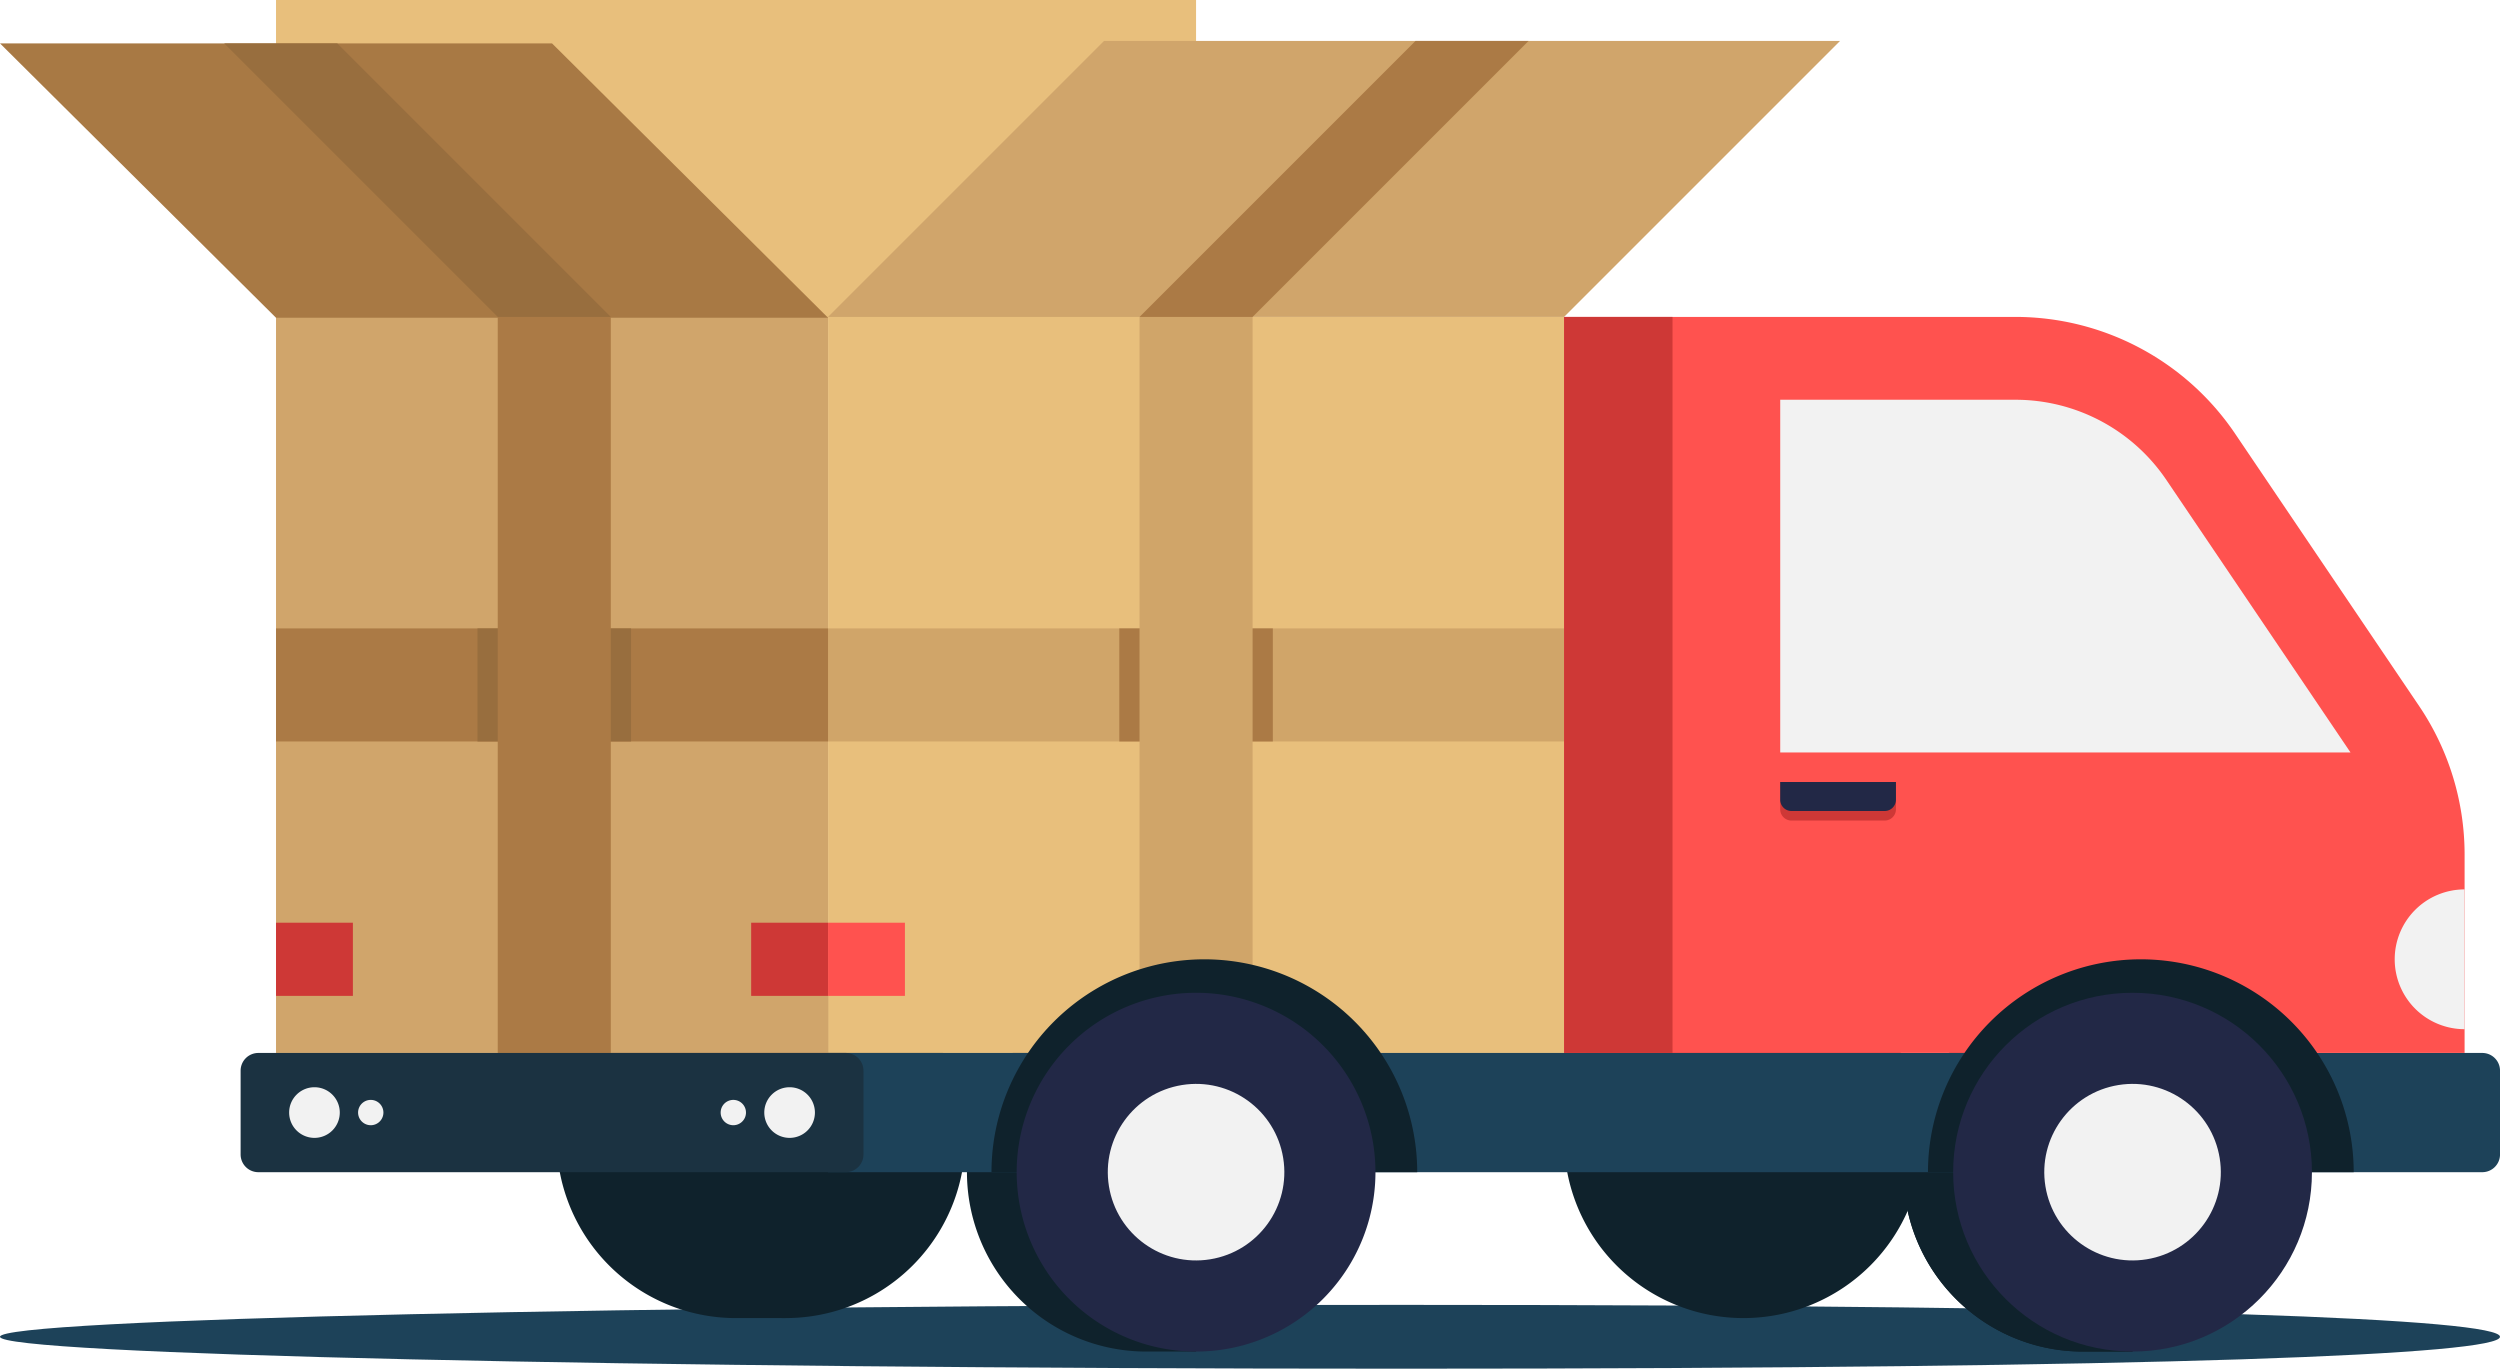 <svg xmlns="http://www.w3.org/2000/svg" width="592.439" height="324.345" viewBox="0 0 592.439 324.345">
  <g id="Group_115" data-name="Group 115" transform="translate(-139.703 -472.17)">
    <g id="Group_90" data-name="Group 90" transform="translate(139.703 472.17)">
      <path id="Path_1" data-name="Path 1" d="M101.842,410.016c0,4.177,148.737,7.562,332.216,7.562s260.223-3.385,260.223-7.562-76.745-7.56-260.223-7.56S101.842,405.841,101.842,410.016Z" transform="translate(-101.842 -93.232)" fill="#1d4259"/>
      <path id="Path_2" data-name="Path 2" d="M187.9,365.464a42.511,42.511,0,0,0,0,85.022H199.69V365.464Z" transform="translate(305.673 -130.2)" fill="#0f222c"/>
      <path id="Path_3" data-name="Path 3" d="M298.905,365.464a42.511,42.511,0,1,0,0,85.022h11.784V365.464Z" transform="translate(-27.251 -130.2)" fill="#0f222c"/>
      <path id="Path_4" data-name="Path 4" d="M187.9,365.464a42.511,42.511,0,0,0,0,85.022H199.69V365.464Z" transform="translate(305.673 -130.2)" fill="#0f222c"/>
      <path id="Path_5" data-name="Path 5" d="M255.268,404.006a42.51,42.51,0,1,0-42.51,42.512A42.512,42.512,0,0,0,255.268,404.006Z" transform="translate(200.403 -134.165)" fill="#0f222c"/>
      <path id="Path_6" data-name="Path 6" d="M347.532,361.5a42.511,42.511,0,0,0,0,85.022H359.32V361.5Z" transform="translate(-173.109 -134.165)" fill="#0f222c"/>
      <path id="Path_7" data-name="Path 7" d="M368.781,404.006a42.51,42.51,0,1,0-42.508,42.512A42.51,42.51,0,0,0,368.781,404.006Z" transform="translate(-140.062 -134.165)" fill="#0f222c"/>
      <g id="Group_1" data-name="Group 1" transform="translate(0 0)">
        <rect id="Rectangle_1" data-name="Rectangle 1" width="218.028" height="75.302" transform="translate(65.41)" fill="#e8bf7c"/>
        <rect id="Rectangle_2" data-name="Rectangle 2" width="174.423" height="174.424" transform="translate(196.227 75.101)" fill="#e8bf7c"/>
        <rect id="Rectangle_3" data-name="Rectangle 3" width="26.792" height="174.423" transform="translate(370.65 148.917) rotate(90)" fill="#d0a569"/>
        <rect id="Rectangle_4" data-name="Rectangle 4" width="36.391" height="26.792" transform="translate(265.243 148.917)" fill="#ab7a45"/>
        <rect id="Rectangle_5" data-name="Rectangle 5" width="26.792" height="174.424" transform="translate(270.043 75.101)" fill="#d0a569"/>
        <rect id="Rectangle_6" data-name="Rectangle 6" width="130.817" height="174.424" transform="translate(65.41 75.101)" fill="#d0a56b"/>
        <rect id="Rectangle_7" data-name="Rectangle 7" width="26.792" height="130.817" transform="translate(196.227 148.917) rotate(90)" fill="#ab7a45"/>
        <rect id="Rectangle_8" data-name="Rectangle 8" width="36.391" height="26.792" transform="translate(113.152 148.917)" fill="#986e3e"/>
        <path id="Path_8" data-name="Path 8" d="M496.24,317.955H365.423l-65.41-65.018H430.831Z" transform="translate(-300.013 -242.653)" fill="#a87944"/>
        <rect id="Rectangle_9" data-name="Rectangle 9" width="26.792" height="174.424" transform="translate(117.952 75.101)" fill="#ab7a45"/>
        <path id="Path_9" data-name="Path 9" d="M417.371,317.754H390.579l-64.817-64.817h26.792Z" transform="translate(-272.628 -242.653)" fill="#986e3e"/>
        <path id="Path_10" data-name="Path 10" d="M180.058,318.05H354.481l65.408-65.408H245.466Z" transform="translate(16.169 -242.949)" fill="#d0a56b"/>
        <path id="Path_11" data-name="Path 11" d="M216.977,318.05h26.792l65.409-65.408H282.386Z" transform="translate(53.066 -242.949)" fill="#ab7a45"/>
      </g>
      <path id="Rectangle_10" data-name="Rectangle 10" d="M0,0H392.017a4.2,4.2,0,0,1,4.2,4.2V24.054a4.2,4.2,0,0,1-4.2,4.2H0a0,0,0,0,1,0,0V0A0,0,0,0,1,0,0Z" transform="translate(196.227 249.525)" fill="#1d4259"/>
      <path id="Path_12" data-name="Path 12" d="M319.436,459.781h-213.4V285.356H212.971a62.843,62.843,0,0,1,52.073,27.661l43.622,64.559a62.857,62.857,0,0,1,10.771,35.185Z" transform="translate(264.613 -210.256)" fill="#ff524f"/>
      <path id="Path_13" data-name="Path 13" d="M119.561,378.754V295.175h55.716A43.155,43.155,0,0,1,211.085,314.2l43.62,64.557Z" transform="translate(302.308 -200.443)" fill="#f2f2f2"/>
      <rect id="Rectangle_11" data-name="Rectangle 11" width="25.698" height="174.424" transform="translate(370.65 75.101)" fill="#ce3836"/>
      <path id="Path_14" data-name="Path 14" d="M280.626,361.5a50.445,50.445,0,0,0-50.446,50.446H331.069A50.444,50.444,0,0,0,280.626,361.5Z" transform="translate(4.778 -134.165)" fill="#0f222c"/>
      <path id="Path_15" data-name="Path 15" d="M169.628,361.5a50.446,50.446,0,0,0-50.446,50.446H220.071A50.443,50.443,0,0,0,169.628,361.5Z" transform="translate(337.699 -134.165)" fill="#0f222c"/>
      <path id="Path_16" data-name="Path 16" d="M320.152,407.976a42.511,42.511,0,1,0-42.512,42.51A42.511,42.511,0,0,0,320.152,407.976Z" transform="translate(5.798 -130.2)" fill="#222846"/>
      <ellipse id="Ellipse_1" data-name="Ellipse 1" cx="20.917" cy="20.917" rx="20.917" ry="20.917" transform="translate(266.13 301.764) rotate(-99.187)" fill="#f2f2f2"/>
      <ellipse id="Ellipse_2" data-name="Ellipse 2" cx="42.511" cy="42.511" rx="42.511" ry="42.511" transform="translate(462.851 235.265)" fill="#222846"/>
      <ellipse id="Ellipse_3" data-name="Ellipse 3" cx="20.917" cy="20.917" rx="20.917" ry="20.917" transform="translate(488.053 301.764) rotate(-99.187)" fill="#f2f2f2"/>
      <rect id="Rectangle_12" data-name="Rectangle 12" width="18.219" height="17.34" transform="translate(178.008 218.66)" fill="#ce3836"/>
      <rect id="Rectangle_13" data-name="Rectangle 13" width="18.219" height="17.34" transform="translate(196.227 218.66)" fill="#ff524f"/>
      <rect id="Rectangle_14" data-name="Rectangle 14" width="18.219" height="17.34" transform="translate(65.41 218.66)" fill="#ce3836"/>
      <g id="Group_2" data-name="Group 2" transform="translate(421.868 185.308)">
        <path id="Rectangle_15" data-name="Rectangle 15" d="M0,0H27.424a0,0,0,0,1,0,0V6.477a2.665,2.665,0,0,1-2.665,2.665H2.665A2.665,2.665,0,0,1,0,6.477V0A0,0,0,0,1,0,0Z" transform="translate(0)" fill="#ce3836"/>
        <path id="Rectangle_16" data-name="Rectangle 16" d="M0,0H27.424a0,0,0,0,1,0,0V4.214a2.665,2.665,0,0,1-2.665,2.665H2.665A2.665,2.665,0,0,1,0,4.214V0A0,0,0,0,1,0,0Z" transform="translate(0)" fill="#222846"/>
      </g>
      <path id="Path_17" data-name="Path 17" d="M106.038,369.775A16.563,16.563,0,0,1,122.6,353.212v33.125A16.563,16.563,0,0,1,106.038,369.775Z" transform="translate(461.449 -142.444)" fill="#f2f2f2"/>
      <path id="Rectangle_17" data-name="Rectangle 17" d="M4.2,0H143.4a4.2,4.2,0,0,1,4.2,4.2V24.054a4.2,4.2,0,0,1-4.2,4.2H4.2a4.2,4.2,0,0,1-4.2-4.2V4.2A4.2,4.2,0,0,1,4.2,0Z" transform="translate(57.02 249.525)" fill="#1b3241"/>
      <path id="Path_18" data-name="Path 18" d="M301.566,382.661a6,6,0,1,1,6,6A6,6,0,0,1,301.566,382.661Z" transform="translate(-120.449 -119.012)" fill="#f2f2f2"/>
      <path id="Path_19" data-name="Path 19" d="M309.739,381.161a3,3,0,1,1,3,3A3,3,0,0,1,309.739,381.161Z" transform="translate(-138.96 -117.512)" fill="#f2f2f2"/>
      <path id="Path_20" data-name="Path 20" d="M369.889,382.661a6,6,0,1,1-6-6A6,6,0,0,1,369.889,382.661Z" transform="translate(-289.369 -119.012)" fill="#f2f2f2"/>
      <path id="Path_21" data-name="Path 21" d="M358.716,381.161a3,3,0,1,1-3-3A3,3,0,0,1,358.716,381.161Z" transform="translate(-267.857 -117.512)" fill="#f2f2f2"/>
    </g>
  </g>
</svg>
